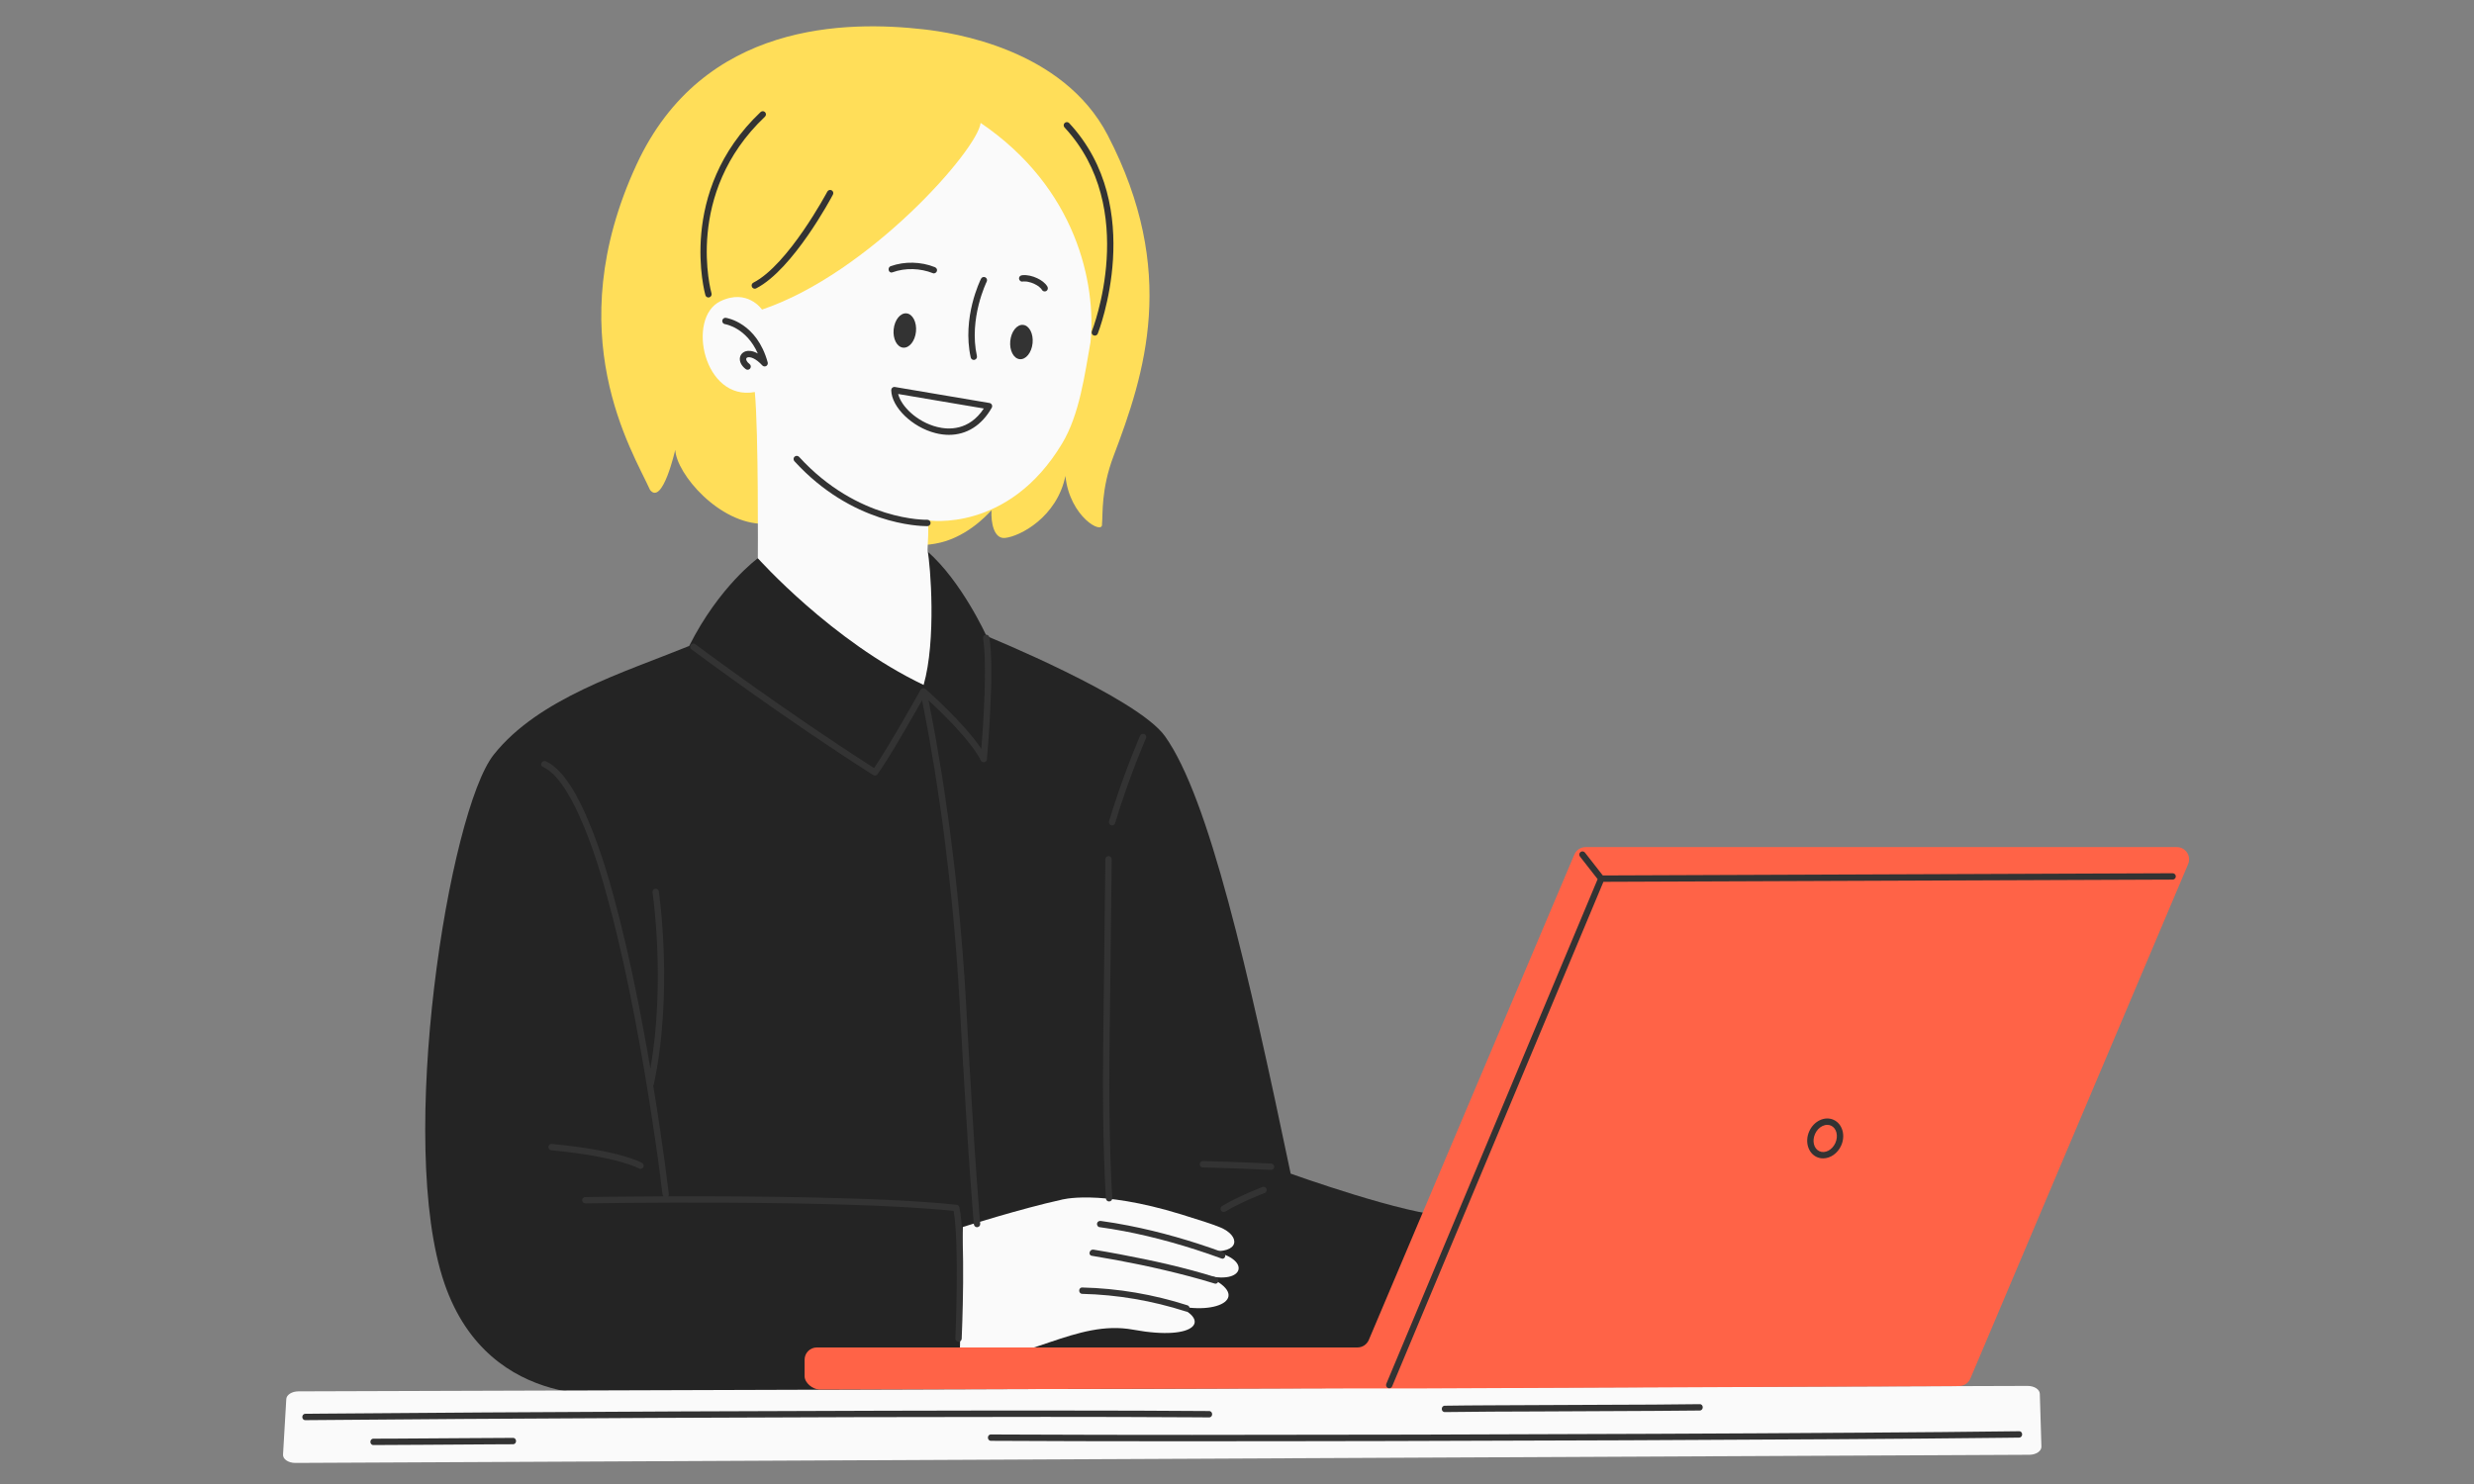 <svg xmlns="http://www.w3.org/2000/svg" xmlns:xlink="http://www.w3.org/1999/xlink" width="500" zoomAndPan="magnify" viewBox="0 0 375 225" height="300" preserveAspectRatio="xMidYMid meet" version="1.0"><rect x="0" y="0" width="375" height="225" fill="#808080" stroke="none"/><defs><clipPath id="116ba16318"><path d="M 91 3.082 L 175 3.082 L 175 83 L 91 83 Z M 91 3.082 " clip-rule="nonzero"/></clipPath><clipPath id="ecce9b94c9"><path d="M 42.836 18 L 310 18 L 310 222 L 42.836 222 Z M 42.836 18 " clip-rule="nonzero"/></clipPath></defs><path fill="#242424" d="M 214.438 211.008 L 171.766 214.379 C 171.723 217.859 94.477 211.262 94.477 211.262 C 94.477 211.262 74.254 214.586 67.375 194.613 C 60.031 173.301 68.043 122.973 74.844 114.414 C 81.641 105.855 94.562 101.965 104.465 97.938 C 108.996 88.918 114.871 84.637 114.871 84.637 L 131.066 85.098 L 140.547 83.578 C 145.789 88.152 149.527 96.43 149.527 96.43 C 149.527 96.43 172.383 105.742 176.578 111.617 C 183.254 120.961 189.16 147.098 195.637 177.945 C 195.637 177.945 213.43 184.324 219.473 184.324 C 225.512 184.324 214.438 211.008 214.438 211.008 Z M 214.438 211.008 L 171.766 214.379 C 171.723 217.859 94.477 211.262 94.477 211.262 C 94.477 211.262 74.254 214.586 67.375 194.613 C 60.031 173.301 68.043 122.973 74.844 114.414 C 81.641 105.855 94.562 101.965 104.465 97.938 C 108.996 88.918 114.871 84.637 114.871 84.637 L 131.066 85.098 L 140.547 83.578 C 145.789 88.152 149.527 96.43 149.527 96.43 C 149.527 96.43 172.383 105.742 176.578 111.617 C 183.254 120.961 189.16 147.098 195.637 177.945 C 195.637 177.945 213.43 184.324 219.473 184.324 C 225.512 184.324 214.438 211.008 214.438 211.008 Z M 214.438 211.008 " fill-opacity="1" fill-rule="nonzero"/><g clip-path="url(#116ba16318)"><path fill="#ffde59" d="M 168.793 69.133 C 166.871 74.191 167.188 77.969 167.039 79.457 C 167.23 81.16 162.129 78.406 161.492 72.16 C 160.203 78.422 154.59 81.34 152.328 81.562 C 150.691 81.723 150.184 79.328 150.289 77.367 C 150.23 77.352 147.566 80.676 143.383 82.031 C 135.305 84.652 119.238 78.777 119.238 78.777 C 117.473 78.691 116.062 75.977 115.844 75.398 C 116.461 77.25 115.801 79.422 115.801 79.422 C 109.047 79.473 102.527 71.863 102.352 68.191 C 102.352 68.191 100.438 76.715 98.527 74.277 C 95.887 68.395 84.586 50.668 96.488 24.945 C 106.562 3.172 128.488 3.148 140.012 4.449 C 144.469 4.953 161.113 7.41 167.91 20.512 C 178.621 41.152 173.504 56.73 168.793 69.133 Z M 168.793 69.133 C 166.871 74.191 167.188 77.969 167.039 79.457 C 167.23 81.16 162.129 78.406 161.492 72.16 C 160.203 78.422 154.59 81.34 152.328 81.562 C 150.691 81.723 150.184 79.328 150.289 77.367 C 150.23 77.352 147.566 80.676 143.383 82.031 C 135.305 84.652 119.238 78.777 119.238 78.777 C 117.473 78.691 116.062 75.977 115.844 75.398 C 116.461 77.25 115.801 79.422 115.801 79.422 C 109.047 79.473 102.527 71.863 102.352 68.191 C 102.352 68.191 100.438 76.715 98.527 74.277 C 95.887 68.395 84.586 50.668 96.488 24.945 C 106.562 3.172 128.488 3.148 140.012 4.449 C 144.469 4.953 161.113 7.41 167.91 20.512 C 178.621 41.152 173.504 56.73 168.793 69.133 Z M 168.793 69.133 " fill-opacity="1" fill-rule="nonzero"/></g><g clip-path="url(#ecce9b94c9)"><path fill="#fafafa" d="M 182.422 193.258 C 190.125 196.402 184.867 199.648 177.754 197.809 C 183.762 199.938 181.59 203.41 171.781 201.605 C 163.043 199.996 155.719 206.645 145.457 206.289 L 145.945 186.031 C 145.945 186.031 154.836 183.23 160.816 181.918 C 160.816 181.918 166.418 180.234 179.047 184.121 C 181.914 185.004 183.941 185.66 184.98 186.098 C 188.059 187.391 188.02 190.152 183.199 189.645 C 189.824 190.52 188.918 195.102 182.422 193.258 Z M 307.328 210.129 L 45.234 210.953 C 44.246 210.957 43.434 211.469 43.395 212.121 L 42.902 220.543 C 42.863 221.234 43.711 221.809 44.762 221.805 L 307.598 220.57 C 308.625 220.566 309.453 220.008 309.43 219.332 L 309.188 211.316 C 309.168 210.656 308.34 210.125 307.328 210.129 Z M 115.504 46.938 C 115.504 46.938 113.293 43.684 109.176 45.68 C 104.02 48.18 106.664 60.863 114.414 59.438 C 114.992 65.578 114.871 84.637 114.871 84.637 C 114.871 84.637 126.07 97.215 140 103.848 C 141.93 97.09 141.051 85.762 140.59 83.41 C 140.816 79.605 140.656 78.895 140.656 78.895 C 140.656 78.895 152.816 80.855 160.992 67.242 C 163.633 62.852 164.414 56.816 165.297 51.859 C 166.172 43.004 163.176 28.5 148.637 18.633 C 148.238 22.641 131.73 41.457 115.504 46.938 Z M 115.504 46.938 " fill-opacity="1" fill-rule="nonzero"/></g><path fill="#ff6347" d="M 240.34 128.434 L 329.953 128.434 C 331.285 128.434 332.184 129.793 331.668 131.016 L 298.66 209.016 C 298.367 209.703 297.695 210.148 296.949 210.148 L 215.609 210.508 L 204.367 210.508 L 124.223 210.672 C 123.195 210.672 121.957 209.672 121.957 208.648 L 121.957 206.156 C 121.957 205.129 122.789 204.297 123.816 204.297 L 205.762 204.297 C 206.508 204.297 207.184 203.848 207.477 203.16 L 238.629 129.57 C 238.918 128.879 239.594 128.434 240.34 128.434 Z M 240.34 128.434 L 329.953 128.434 C 331.285 128.434 332.184 129.793 331.668 131.016 L 298.66 209.016 C 298.367 209.703 297.695 210.148 296.949 210.148 L 215.609 210.508 L 204.367 210.508 L 124.223 210.672 C 123.195 210.672 121.957 209.672 121.957 208.648 L 121.957 206.156 C 121.957 205.129 122.789 204.297 123.816 204.297 L 205.762 204.297 C 206.508 204.297 207.184 203.848 207.477 203.16 L 238.629 129.57 C 238.918 128.879 239.594 128.434 240.34 128.434 Z M 240.34 128.434 " fill-opacity="1" fill-rule="nonzero"/><path fill="#333333" d="M 135.258 58.785 C 135.148 58.879 135.09 59.016 135.09 59.16 C 135.137 61.734 138.266 64.773 141.793 65.664 C 142.492 65.844 143.18 65.93 143.84 65.93 C 146.516 65.93 148.816 64.496 150.328 61.816 C 150.402 61.68 150.41 61.512 150.344 61.371 C 150.273 61.23 150.141 61.129 149.988 61.102 C 149.988 61.102 140.617 59.504 135.652 58.676 C 135.512 58.652 135.367 58.691 135.258 58.785 Z M 149.125 61.934 C 146.875 65.34 143.75 65.168 142.031 64.73 C 138.984 63.957 136.602 61.605 136.137 59.734 C 140.348 60.438 146.973 61.566 149.125 61.934 Z M 82.273 116.262 C 83.426 116.801 84.336 117.793 85.074 118.805 C 86.168 120.297 87.023 121.957 87.785 123.633 C 89.828 128.141 91.242 132.945 92.504 137.719 C 93.965 143.242 95.164 148.832 96.238 154.438 C 97.23 159.609 98.105 164.805 98.898 170.008 C 99.426 173.492 99.906 176.871 100.328 180.332 C 100.355 180.574 100.383 180.812 100.414 181.051 C 100.43 181.199 100.5 181.309 100.594 181.383 C 93.668 181.41 88.855 181.488 88.719 181.492 C 88.453 181.496 88.238 181.715 88.242 181.98 C 88.25 182.25 88.469 182.461 88.734 182.457 C 89.121 182.449 127.473 181.812 144.547 183.59 C 145.434 188.531 144.812 202.785 144.805 202.934 C 144.793 203.199 145 203.422 145.266 203.434 C 145.273 203.438 145.281 203.438 145.289 203.438 C 145.543 203.438 145.758 203.234 145.77 202.973 C 145.797 202.355 146.434 187.754 145.422 183.047 C 145.379 182.844 145.211 182.691 145.004 182.668 C 134.145 181.496 114.27 181.34 101.277 181.383 C 101.352 181.305 101.395 181.195 101.379 181.051 C 100.996 177.816 100.547 174.59 100.07 171.367 C 99.734 169.105 99.379 166.848 99.012 164.594 C 99.051 164.539 99.086 164.48 99.102 164.41 C 102.105 150.387 99.883 135.309 99.863 135.16 C 99.82 134.895 99.574 134.715 99.312 134.754 C 99.047 134.793 98.867 135.039 98.906 135.305 C 98.93 135.445 100.895 148.836 98.582 162.02 C 98.246 160.051 97.902 158.086 97.535 156.125 C 96.48 150.441 95.301 144.777 93.879 139.176 C 92.617 134.207 91.199 129.238 89.207 124.504 C 88.438 122.668 87.582 120.848 86.496 119.172 C 85.684 117.918 84.73 116.691 83.484 115.844 C 83.254 115.688 83.012 115.547 82.762 115.43 C 82.199 115.168 81.711 116 82.273 116.262 Z M 97.082 177.219 C 97.246 177.219 97.402 177.137 97.496 176.984 C 97.633 176.758 97.559 176.461 97.328 176.324 C 97.203 176.246 94.09 174.441 83.652 173.438 C 83.387 173.406 83.152 173.605 83.129 173.871 C 83.102 174.137 83.297 174.371 83.562 174.398 C 93.711 175.375 96.805 177.133 96.836 177.152 C 96.91 177.199 96.996 177.219 97.082 177.219 Z M 132.355 117.512 C 132.438 117.562 132.527 117.586 132.617 117.586 C 132.766 117.586 132.914 117.52 133.008 117.387 C 134.754 114.969 138.312 108.73 139.758 106.172 C 140.738 110.93 144.207 128.969 145.477 152.375 C 146.848 177.648 147.609 185.551 147.617 185.629 C 147.645 185.879 147.852 186.066 148.098 186.066 C 148.113 186.066 148.129 186.062 148.145 186.062 C 148.41 186.035 148.605 185.801 148.578 185.535 C 148.57 185.457 147.809 177.566 146.441 152.324 C 145.188 129.199 141.789 111.281 140.742 106.18 C 142.809 108.09 147.195 112.348 148.676 115.305 C 148.77 115.5 148.98 115.605 149.195 115.566 C 149.406 115.523 149.566 115.352 149.586 115.137 C 149.637 114.586 150.801 101.672 149.961 96.633 C 149.914 96.371 149.664 96.195 149.402 96.238 C 149.141 96.281 148.965 96.531 149.008 96.793 C 149.66 100.715 149.035 109.914 148.75 113.539 C 146.125 109.598 140.543 104.688 140.281 104.457 C 140.273 104.449 140.258 104.445 140.25 104.441 C 140.219 104.414 140.18 104.398 140.145 104.383 C 140.117 104.371 140.098 104.359 140.07 104.355 C 140.027 104.344 139.984 104.344 139.941 104.348 C 139.918 104.348 139.902 104.34 139.879 104.344 C 139.875 104.344 139.875 104.348 139.871 104.348 C 139.867 104.352 139.859 104.348 139.855 104.348 C 139.797 104.363 139.746 104.391 139.699 104.422 C 139.691 104.422 139.688 104.426 139.684 104.426 C 139.629 104.465 139.582 104.52 139.551 104.574 C 139.547 104.578 139.543 104.582 139.543 104.586 C 139.492 104.672 134.754 113.16 132.488 116.449 C 118.945 107.805 105.516 97.77 105.379 97.668 C 105.168 97.512 104.863 97.551 104.703 97.766 C 104.543 97.98 104.59 98.281 104.801 98.441 C 104.938 98.543 118.652 108.793 132.355 117.512 Z M 154.938 42.691 C 155.105 42.672 155.273 42.668 155.441 42.68 C 155.629 42.688 155.664 42.695 155.852 42.734 C 156.012 42.766 156.172 42.809 156.328 42.859 C 156.512 42.922 156.602 42.957 156.742 43.023 C 156.887 43.09 157.027 43.164 157.16 43.246 C 157.23 43.285 157.297 43.328 157.359 43.375 C 157.395 43.398 157.426 43.418 157.457 43.441 C 157.461 43.445 157.465 43.449 157.469 43.453 C 157.578 43.539 157.68 43.629 157.773 43.734 C 157.789 43.75 157.809 43.773 157.824 43.789 C 157.832 43.797 157.828 43.793 157.832 43.797 C 157.867 43.848 157.902 43.898 157.934 43.953 C 158.062 44.18 158.371 44.258 158.594 44.125 C 158.82 43.992 158.895 43.695 158.766 43.465 C 158.438 42.887 157.82 42.469 157.23 42.188 C 156.523 41.855 155.723 41.645 154.938 41.727 C 154.68 41.754 154.457 41.93 154.457 42.207 C 154.457 42.449 154.676 42.719 154.938 42.691 Z M 154.566 54.457 C 155.504 54.547 156.375 53.461 156.516 52.023 C 156.656 50.59 156.016 49.352 155.082 49.258 C 154.148 49.164 153.277 50.254 153.133 51.691 C 152.992 53.125 153.633 54.363 154.566 54.457 Z M 135.273 41.289 C 137.242 40.578 139.484 40.656 141.426 41.426 C 141.668 41.523 141.953 41.32 142.016 41.09 C 142.098 40.816 141.922 40.594 141.68 40.496 C 139.602 39.668 137.125 39.598 135.016 40.355 C 134.438 40.566 134.688 41.496 135.273 41.289 Z M 136.891 52.711 C 137.824 52.801 138.699 51.715 138.84 50.277 C 138.98 48.844 138.34 47.602 137.406 47.512 C 136.473 47.418 135.598 48.508 135.457 49.941 C 135.316 51.379 135.957 52.617 136.891 52.711 Z M 147.605 54.57 C 147.641 54.57 147.676 54.566 147.711 54.559 C 147.969 54.5 148.137 54.242 148.078 53.984 C 146.82 48.281 149.539 42.746 149.566 42.691 C 149.684 42.453 149.586 42.16 149.348 42.043 C 149.109 41.926 148.82 42.02 148.703 42.258 C 148.582 42.496 145.805 48.145 147.137 54.191 C 147.184 54.414 147.383 54.57 147.605 54.57 Z M 113.32 54.184 C 113.727 54.07 114.547 54.32 115.547 55.402 C 115.695 55.566 115.938 55.605 116.133 55.5 C 116.328 55.391 116.426 55.164 116.367 54.949 C 114.719 48.949 110.219 48.219 110.027 48.188 C 109.766 48.148 109.52 48.332 109.48 48.594 C 109.441 48.855 109.621 49.102 109.883 49.145 C 110.031 49.168 113.148 49.699 114.867 53.598 C 113.992 53.098 113.352 53.172 113.059 53.254 C 112.586 53.391 112.25 53.742 112.16 54.199 C 112.047 54.793 112.371 55.453 113.027 55.957 C 113.113 56.027 113.219 56.059 113.32 56.059 C 113.465 56.059 113.609 55.996 113.703 55.871 C 113.867 55.66 113.828 55.355 113.617 55.195 C 113.188 54.867 113.074 54.551 113.109 54.383 C 113.129 54.285 113.199 54.219 113.32 54.184 Z M 107.383 45.102 C 107.43 45.102 107.473 45.094 107.52 45.082 C 107.773 45.004 107.922 44.738 107.848 44.48 C 107.805 44.332 103.609 29.379 115.949 17.691 C 116.145 17.508 116.152 17.203 115.969 17.008 C 115.785 16.816 115.48 16.809 115.289 16.988 C 102.523 29.078 106.875 44.598 106.922 44.754 C 106.98 44.965 107.176 45.102 107.383 45.102 Z M 113.98 43.508 C 114.066 43.676 114.234 43.77 114.41 43.77 C 114.484 43.77 114.559 43.754 114.629 43.715 C 120.207 40.852 126.012 29.969 126.254 29.504 C 126.379 29.27 126.289 28.977 126.055 28.852 C 125.816 28.727 125.527 28.82 125.402 29.055 C 125.344 29.164 119.496 40.133 114.188 42.859 C 113.953 42.98 113.859 43.27 113.98 43.508 Z M 165.5 50.223 C 165.398 50.473 165.52 50.754 165.766 50.852 C 165.824 50.875 165.887 50.887 165.945 50.887 C 166.137 50.887 166.316 50.773 166.395 50.586 C 166.469 50.395 173.914 31.418 162.066 18.668 C 161.887 18.473 161.578 18.461 161.383 18.641 C 161.188 18.824 161.18 19.129 161.359 19.324 C 172.785 31.621 165.574 50.039 165.5 50.223 Z M 121.125 69.27 C 120.945 69.074 120.637 69.059 120.441 69.238 C 120.246 69.418 120.23 69.723 120.41 69.922 C 129.129 79.477 139.281 79.77 140.473 79.77 C 140.543 79.77 140.582 79.77 140.59 79.77 C 140.855 79.762 141.062 79.535 141.055 79.27 C 141.043 79.004 140.797 78.789 140.555 78.805 C 140.453 78.816 130.043 79.043 121.125 69.27 Z M 181.078 214.887 C 181.809 214.891 182.535 214.898 183.266 214.902 C 183.887 214.906 183.887 213.941 183.266 213.938 C 176.051 213.879 168.836 213.867 161.625 213.863 C 152.258 213.855 142.895 213.867 133.527 213.891 C 123.316 213.914 113.102 213.949 102.887 213.996 C 93.059 214.039 83.23 214.09 73.402 214.152 C 65.199 214.203 56.992 214.262 48.789 214.332 C 47.957 214.34 47.121 214.348 46.289 214.355 C 45.668 214.359 45.668 215.328 46.289 215.32 C 54.203 215.246 62.117 215.191 70.031 215.137 C 79.754 215.074 89.48 215.023 99.207 214.977 C 109.441 214.93 119.676 214.891 129.906 214.863 C 139.418 214.84 148.93 214.824 158.438 214.824 C 165.984 214.828 173.531 214.836 181.078 214.887 Z M 306.043 217 C 298.262 217.102 290.477 217.16 282.695 217.215 C 272.004 217.289 261.312 217.344 250.621 217.391 C 238.711 217.441 226.805 217.48 214.898 217.512 C 203.5 217.539 192.102 217.555 180.703 217.555 C 171.457 217.555 162.211 217.543 152.965 217.5 C 152.047 217.496 151.129 217.492 150.211 217.488 C 149.59 217.484 149.59 218.449 150.211 218.453 C 159.102 218.504 167.992 218.516 176.883 218.52 C 188.145 218.523 199.406 218.508 210.668 218.484 C 222.605 218.461 234.543 218.422 246.484 218.371 C 257.379 218.328 268.273 218.273 279.168 218.203 C 287.375 218.148 295.582 218.09 303.789 217.992 C 304.539 217.984 305.293 217.977 306.043 217.965 C 306.664 217.957 306.664 216.992 306.043 217 Z M 233.086 214 C 239.059 213.973 245.031 213.949 251.004 213.914 C 253.211 213.902 255.422 213.891 257.629 213.859 C 258.25 213.852 258.254 212.883 257.629 212.895 C 252.938 212.965 248.242 212.969 243.551 212.988 C 237.578 213.016 231.605 213.035 225.633 213.07 C 223.426 213.082 221.215 213.094 219.008 213.129 C 218.387 213.137 218.383 214.102 219.008 214.094 C 223.699 214.023 228.395 214.02 233.086 214 Z M 77.754 218.008 C 75.234 218.008 72.715 218.035 70.195 218.051 C 66.801 218.07 63.406 218.094 60.012 218.117 C 58.875 218.121 57.742 218.129 56.609 218.129 C 55.988 218.129 55.988 219.094 56.609 219.094 C 59.129 219.094 61.648 219.07 64.164 219.055 C 67.562 219.031 70.957 219.008 74.352 218.988 C 75.484 218.984 76.617 218.973 77.754 218.973 C 78.375 218.973 78.375 218.008 77.754 218.008 Z M 168.422 125.121 C 168.469 125.133 168.516 125.141 168.562 125.141 C 168.77 125.141 168.961 125.004 169.023 124.797 C 171.172 117.695 173.676 111.984 173.703 111.93 C 173.809 111.684 173.699 111.398 173.453 111.293 C 173.211 111.184 172.926 111.297 172.82 111.539 C 172.793 111.598 170.266 117.355 168.098 124.52 C 168.02 124.773 168.164 125.043 168.422 125.121 Z M 168.512 130.285 C 168.516 130.02 168.301 129.801 168.035 129.797 C 168.031 129.797 168.031 129.797 168.027 129.797 C 167.766 129.797 167.551 130.012 167.547 130.273 C 167.547 130.273 167.379 145.043 167.211 159.141 C 167.043 173.098 167.625 181.629 167.633 181.715 C 167.648 181.969 167.863 182.164 168.113 182.164 C 168.125 182.164 168.137 182.16 168.148 182.16 C 168.414 182.145 168.613 181.914 168.594 181.645 C 168.59 181.562 168.012 173.066 168.176 159.152 C 168.344 145.055 168.512 130.285 168.512 130.285 Z M 182.324 177 C 187.422 177.125 192.582 177.375 192.637 177.379 C 192.645 177.379 192.652 177.379 192.66 177.379 C 192.914 177.379 193.129 177.18 193.141 176.918 C 193.152 176.652 192.949 176.43 192.684 176.414 C 192.629 176.414 187.457 176.16 182.348 176.035 C 182.344 176.035 182.34 176.035 182.336 176.035 C 182.074 176.035 181.859 176.246 181.855 176.508 C 181.848 176.773 182.059 176.996 182.324 177 Z M 191.699 180.871 C 191.945 180.777 192.07 180.5 191.977 180.25 C 191.883 180 191.602 179.879 191.355 179.969 C 191.207 180.027 187.762 181.344 185.234 182.859 C 185.008 182.996 184.934 183.293 185.07 183.523 C 185.16 183.672 185.32 183.758 185.484 183.758 C 185.57 183.758 185.656 183.734 185.73 183.688 C 188.184 182.219 191.664 180.887 191.699 180.871 Z M 185.402 189.879 C 180.711 188.164 175.895 186.762 170.992 185.805 C 169.629 185.535 168.262 185.309 166.887 185.121 C 166.625 185.082 166.371 185.184 166.293 185.457 C 166.227 185.68 166.371 186.016 166.629 186.051 C 171.57 186.727 176.438 187.93 181.188 189.449 C 182.516 189.875 183.836 190.328 185.145 190.809 C 185.73 191.02 185.98 190.09 185.402 189.879 Z M 184.355 193.676 C 179.574 192.176 174.652 191.098 169.73 190.168 C 168.406 189.918 167.078 189.684 165.75 189.469 C 165.141 189.371 164.883 190.301 165.492 190.398 C 170.438 191.203 175.359 192.215 180.199 193.492 C 181.508 193.836 182.809 194.203 184.098 194.605 C 184.691 194.793 184.945 193.863 184.355 193.676 Z M 179.977 197.902 C 174.828 196.25 169.453 195.332 164.047 195.207 C 163.426 195.191 163.426 196.156 164.047 196.172 C 169.371 196.297 174.652 197.207 179.723 198.832 C 180.316 199.023 180.57 198.09 179.977 197.902 Z M 329.32 132.398 C 329.32 132.398 329.316 132.398 329.316 132.398 L 242.949 132.734 L 240.242 129.27 C 240.078 129.059 239.777 129.02 239.566 129.188 C 239.355 129.352 239.32 129.652 239.484 129.863 L 242.164 133.293 L 210.129 209.816 C 210.027 210.062 210.145 210.344 210.391 210.449 C 210.449 210.473 210.512 210.484 210.574 210.484 C 210.766 210.484 210.941 210.375 211.02 210.188 L 243.039 133.699 L 329.32 133.363 C 329.586 133.363 329.805 133.145 329.801 132.879 C 329.801 132.613 329.586 132.398 329.32 132.398 Z M 276.34 175.629 C 277.426 175.629 278.531 174.895 279.074 173.695 C 279.777 172.141 279.262 170.387 277.934 169.785 C 277.273 169.488 276.52 169.512 275.809 169.859 C 275.133 170.188 274.578 170.777 274.242 171.516 C 273.539 173.07 274.055 174.824 275.383 175.426 C 275.691 175.566 276.012 175.629 276.34 175.629 Z M 275.121 171.914 C 275.363 171.379 275.758 170.957 276.234 170.727 C 276.48 170.605 276.73 170.547 276.973 170.547 C 277.168 170.547 277.359 170.586 277.535 170.664 C 278.383 171.047 278.676 172.23 278.195 173.301 C 277.711 174.371 276.629 174.93 275.781 174.547 C 274.934 174.164 274.641 172.984 275.121 171.914 Z M 275.121 171.914 " fill-opacity="1" fill-rule="nonzero"/></svg>